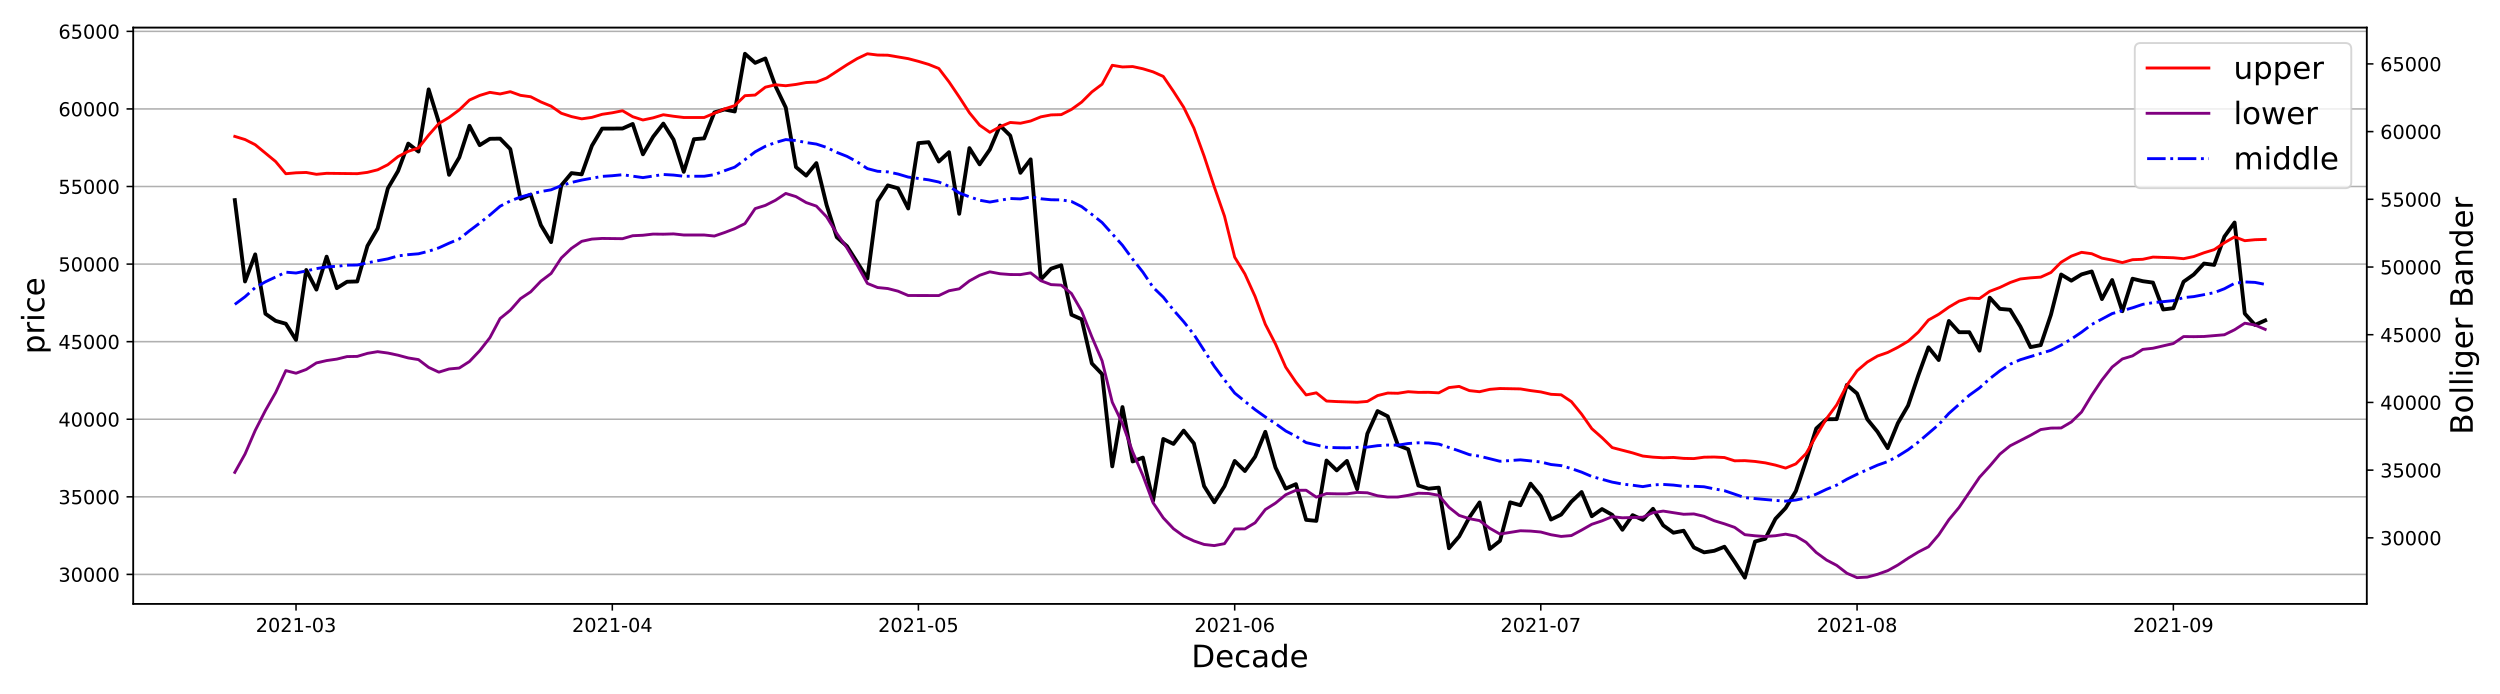 <?xml version="1.0" encoding="utf-8" standalone="no"?>
<!DOCTYPE svg PUBLIC "-//W3C//DTD SVG 1.1//EN"
  "http://www.w3.org/Graphics/SVG/1.1/DTD/svg11.dtd">
<!-- Created with matplotlib (http://matplotlib.org/) -->
<svg height="360pt" version="1.1" viewBox="0 0 1296 360" width="1296pt" xmlns="http://www.w3.org/2000/svg" xmlns:xlink="http://www.w3.org/1999/xlink">
 <defs>
  <style type="text/css">
*{stroke-linecap:butt;stroke-linejoin:round;}
  </style>
 </defs>
 <g id="figure_1">
  <g id="patch_1">
   <path d="M 0 360 
L 1296 360 
L 1296 0 
L 0 0 
z
" style="fill:#ffffff;"/>
  </g>
  <g id="axes_1">
   <g id="patch_2">
    <path d="M 69.097 313.037 
L 1226.902 313.037 
L 1226.902 14.3 
L 69.097 14.3 
z
" style="fill:#ffffff;"/>
   </g>
   <g id="matplotlib.axis_1">
    <g id="xtick_1">
     <g id="line2d_1">
      <defs>
       <path d="M 0 0 
L 0 3.5 
" id="m5db2bbdab3" style="stroke:#000000;stroke-width:0.8;"/>
      </defs>
      <g>
       <use style="stroke:#000000;stroke-width:0.8;" x="153.46" xlink:href="#m5db2bbdab3" y="313.037"/>
      </g>
     </g>
     <g id="text_1">
      <!-- 2021-03 -->
      <defs>
       <path d="M 19.188 8.297 
L 53.609 8.297 
L 53.609 0 
L 7.328 0 
L 7.328 8.297 
Q 12.938 14.109 22.625 23.891 
Q 32.328 33.688 34.812 36.531 
Q 39.547 41.844 41.422 45.531 
Q 43.312 49.219 43.312 52.781 
Q 43.312 58.594 39.234 62.25 
Q 35.156 65.922 28.609 65.922 
Q 23.969 65.922 18.812 64.312 
Q 13.672 62.703 7.812 59.422 
L 7.812 69.391 
Q 13.766 71.781 18.938 73 
Q 24.125 74.219 28.422 74.219 
Q 39.75 74.219 46.484 68.547 
Q 53.219 62.891 53.219 53.422 
Q 53.219 48.922 51.531 44.891 
Q 49.859 40.875 45.406 35.406 
Q 44.188 33.984 37.641 27.219 
Q 31.109 20.453 19.188 8.297 
z
" id="DejaVuSans-32"/>
       <path d="M 31.781 66.406 
Q 24.172 66.406 20.328 58.906 
Q 16.5 51.422 16.5 36.375 
Q 16.5 21.391 20.328 13.891 
Q 24.172 6.391 31.781 6.391 
Q 39.453 6.391 43.281 13.891 
Q 47.125 21.391 47.125 36.375 
Q 47.125 51.422 43.281 58.906 
Q 39.453 66.406 31.781 66.406 
z
M 31.781 74.219 
Q 44.047 74.219 50.516 64.516 
Q 56.984 54.828 56.984 36.375 
Q 56.984 17.969 50.516 8.266 
Q 44.047 -1.422 31.781 -1.422 
Q 19.531 -1.422 13.062 8.266 
Q 6.594 17.969 6.594 36.375 
Q 6.594 54.828 13.062 64.516 
Q 19.531 74.219 31.781 74.219 
z
" id="DejaVuSans-30"/>
       <path d="M 12.406 8.297 
L 28.516 8.297 
L 28.516 63.922 
L 10.984 60.406 
L 10.984 69.391 
L 28.422 72.906 
L 38.281 72.906 
L 38.281 8.297 
L 54.391 8.297 
L 54.391 0 
L 12.406 0 
z
" id="DejaVuSans-31"/>
       <path d="M 4.891 31.391 
L 31.203 31.391 
L 31.203 23.391 
L 4.891 23.391 
z
" id="DejaVuSans-2d"/>
       <path d="M 40.578 39.312 
Q 47.656 37.797 51.625 33 
Q 55.609 28.219 55.609 21.188 
Q 55.609 10.406 48.188 4.484 
Q 40.766 -1.422 27.094 -1.422 
Q 22.516 -1.422 17.656 -0.516 
Q 12.797 0.391 7.625 2.203 
L 7.625 11.719 
Q 11.719 9.328 16.594 8.109 
Q 21.484 6.891 26.812 6.891 
Q 36.078 6.891 40.938 10.547 
Q 45.797 14.203 45.797 21.188 
Q 45.797 27.641 41.281 31.266 
Q 36.766 34.906 28.719 34.906 
L 20.219 34.906 
L 20.219 43.016 
L 29.109 43.016 
Q 36.375 43.016 40.234 45.922 
Q 44.094 48.828 44.094 54.297 
Q 44.094 59.906 40.109 62.906 
Q 36.141 65.922 28.719 65.922 
Q 24.656 65.922 20.016 65.031 
Q 15.375 64.156 9.812 62.312 
L 9.812 71.094 
Q 15.438 72.656 20.344 73.438 
Q 25.25 74.219 29.594 74.219 
Q 40.828 74.219 47.359 69.109 
Q 53.906 64.016 53.906 55.328 
Q 53.906 49.266 50.438 45.094 
Q 46.969 40.922 40.578 39.312 
z
" id="DejaVuSans-33"/>
      </defs>
      <g transform="translate(132.569 327.635)scale(0.1 -0.1)">
       <use xlink:href="#DejaVuSans-32"/>
       <use x="63.623" xlink:href="#DejaVuSans-30"/>
       <use x="127.246" xlink:href="#DejaVuSans-32"/>
       <use x="190.869" xlink:href="#DejaVuSans-31"/>
       <use x="254.492" xlink:href="#DejaVuSans-2d"/>
       <use x="290.576" xlink:href="#DejaVuSans-30"/>
       <use x="354.199" xlink:href="#DejaVuSans-33"/>
      </g>
     </g>
    </g>
    <g id="xtick_2">
     <g id="line2d_2">
      <g>
       <use style="stroke:#000000;stroke-width:0.8;" x="317.425" xlink:href="#m5db2bbdab3" y="313.037"/>
      </g>
     </g>
     <g id="text_2">
      <!-- 2021-04 -->
      <defs>
       <path d="M 37.797 64.312 
L 12.891 25.391 
L 37.797 25.391 
z
M 35.203 72.906 
L 47.609 72.906 
L 47.609 25.391 
L 58.016 25.391 
L 58.016 17.188 
L 47.609 17.188 
L 47.609 0 
L 37.797 0 
L 37.797 17.188 
L 4.891 17.188 
L 4.891 26.703 
z
" id="DejaVuSans-34"/>
      </defs>
      <g transform="translate(296.534 327.635)scale(0.1 -0.1)">
       <use xlink:href="#DejaVuSans-32"/>
       <use x="63.623" xlink:href="#DejaVuSans-30"/>
       <use x="127.246" xlink:href="#DejaVuSans-32"/>
       <use x="190.869" xlink:href="#DejaVuSans-31"/>
       <use x="254.492" xlink:href="#DejaVuSans-2d"/>
       <use x="290.576" xlink:href="#DejaVuSans-30"/>
       <use x="354.199" xlink:href="#DejaVuSans-34"/>
      </g>
     </g>
    </g>
    <g id="xtick_3">
     <g id="line2d_3">
      <g>
       <use style="stroke:#000000;stroke-width:0.8;" x="476.101" xlink:href="#m5db2bbdab3" y="313.037"/>
      </g>
     </g>
     <g id="text_3">
      <!-- 2021-05 -->
      <defs>
       <path d="M 10.797 72.906 
L 49.516 72.906 
L 49.516 64.594 
L 19.828 64.594 
L 19.828 46.734 
Q 21.969 47.469 24.109 47.828 
Q 26.266 48.188 28.422 48.188 
Q 40.625 48.188 47.75 41.5 
Q 54.891 34.812 54.891 23.391 
Q 54.891 11.625 47.562 5.094 
Q 40.234 -1.422 26.906 -1.422 
Q 22.312 -1.422 17.547 -0.641 
Q 12.797 0.141 7.719 1.703 
L 7.719 11.625 
Q 12.109 9.234 16.797 8.062 
Q 21.484 6.891 26.703 6.891 
Q 35.156 6.891 40.078 11.328 
Q 45.016 15.766 45.016 23.391 
Q 45.016 31 40.078 35.438 
Q 35.156 39.891 26.703 39.891 
Q 22.75 39.891 18.812 39.016 
Q 14.891 38.141 10.797 36.281 
z
" id="DejaVuSans-35"/>
      </defs>
      <g transform="translate(455.21 327.635)scale(0.1 -0.1)">
       <use xlink:href="#DejaVuSans-32"/>
       <use x="63.623" xlink:href="#DejaVuSans-30"/>
       <use x="127.246" xlink:href="#DejaVuSans-32"/>
       <use x="190.869" xlink:href="#DejaVuSans-31"/>
       <use x="254.492" xlink:href="#DejaVuSans-2d"/>
       <use x="290.576" xlink:href="#DejaVuSans-30"/>
       <use x="354.199" xlink:href="#DejaVuSans-35"/>
      </g>
     </g>
    </g>
    <g id="xtick_4">
     <g id="line2d_4">
      <g>
       <use style="stroke:#000000;stroke-width:0.8;" x="640.066" xlink:href="#m5db2bbdab3" y="313.037"/>
      </g>
     </g>
     <g id="text_4">
      <!-- 2021-06 -->
      <defs>
       <path d="M 33.016 40.375 
Q 26.375 40.375 22.484 35.828 
Q 18.609 31.297 18.609 23.391 
Q 18.609 15.531 22.484 10.953 
Q 26.375 6.391 33.016 6.391 
Q 39.656 6.391 43.531 10.953 
Q 47.406 15.531 47.406 23.391 
Q 47.406 31.297 43.531 35.828 
Q 39.656 40.375 33.016 40.375 
z
M 52.594 71.297 
L 52.594 62.312 
Q 48.875 64.062 45.094 64.984 
Q 41.312 65.922 37.594 65.922 
Q 27.828 65.922 22.672 59.328 
Q 17.531 52.734 16.797 39.406 
Q 19.672 43.656 24.016 45.922 
Q 28.375 48.188 33.594 48.188 
Q 44.578 48.188 50.953 41.516 
Q 57.328 34.859 57.328 23.391 
Q 57.328 12.156 50.688 5.359 
Q 44.047 -1.422 33.016 -1.422 
Q 20.359 -1.422 13.672 8.266 
Q 6.984 17.969 6.984 36.375 
Q 6.984 53.656 15.188 63.938 
Q 23.391 74.219 37.203 74.219 
Q 40.922 74.219 44.703 73.484 
Q 48.484 72.75 52.594 71.297 
z
" id="DejaVuSans-36"/>
      </defs>
      <g transform="translate(619.175 327.635)scale(0.1 -0.1)">
       <use xlink:href="#DejaVuSans-32"/>
       <use x="63.623" xlink:href="#DejaVuSans-30"/>
       <use x="127.246" xlink:href="#DejaVuSans-32"/>
       <use x="190.869" xlink:href="#DejaVuSans-31"/>
       <use x="254.492" xlink:href="#DejaVuSans-2d"/>
       <use x="290.576" xlink:href="#DejaVuSans-30"/>
       <use x="354.199" xlink:href="#DejaVuSans-36"/>
      </g>
     </g>
    </g>
    <g id="xtick_5">
     <g id="line2d_5">
      <g>
       <use style="stroke:#000000;stroke-width:0.8;" x="798.742" xlink:href="#m5db2bbdab3" y="313.037"/>
      </g>
     </g>
     <g id="text_5">
      <!-- 2021-07 -->
      <defs>
       <path d="M 8.203 72.906 
L 55.078 72.906 
L 55.078 68.703 
L 28.609 0 
L 18.312 0 
L 43.219 64.594 
L 8.203 64.594 
z
" id="DejaVuSans-37"/>
      </defs>
      <g transform="translate(777.851 327.635)scale(0.1 -0.1)">
       <use xlink:href="#DejaVuSans-32"/>
       <use x="63.623" xlink:href="#DejaVuSans-30"/>
       <use x="127.246" xlink:href="#DejaVuSans-32"/>
       <use x="190.869" xlink:href="#DejaVuSans-31"/>
       <use x="254.492" xlink:href="#DejaVuSans-2d"/>
       <use x="290.576" xlink:href="#DejaVuSans-30"/>
       <use x="354.199" xlink:href="#DejaVuSans-37"/>
      </g>
     </g>
    </g>
    <g id="xtick_6">
     <g id="line2d_6">
      <g>
       <use style="stroke:#000000;stroke-width:0.8;" x="962.707" xlink:href="#m5db2bbdab3" y="313.037"/>
      </g>
     </g>
     <g id="text_6">
      <!-- 2021-08 -->
      <defs>
       <path d="M 31.781 34.625 
Q 24.75 34.625 20.719 30.859 
Q 16.703 27.094 16.703 20.516 
Q 16.703 13.922 20.719 10.156 
Q 24.75 6.391 31.781 6.391 
Q 38.812 6.391 42.859 10.172 
Q 46.922 13.969 46.922 20.516 
Q 46.922 27.094 42.891 30.859 
Q 38.875 34.625 31.781 34.625 
z
M 21.922 38.812 
Q 15.578 40.375 12.031 44.719 
Q 8.5 49.078 8.5 55.328 
Q 8.5 64.062 14.719 69.141 
Q 20.953 74.219 31.781 74.219 
Q 42.672 74.219 48.875 69.141 
Q 55.078 64.062 55.078 55.328 
Q 55.078 49.078 51.531 44.719 
Q 48 40.375 41.703 38.812 
Q 48.828 37.156 52.797 32.312 
Q 56.781 27.484 56.781 20.516 
Q 56.781 9.906 50.312 4.234 
Q 43.844 -1.422 31.781 -1.422 
Q 19.734 -1.422 13.25 4.234 
Q 6.781 9.906 6.781 20.516 
Q 6.781 27.484 10.781 32.312 
Q 14.797 37.156 21.922 38.812 
z
M 18.312 54.391 
Q 18.312 48.734 21.844 45.562 
Q 25.391 42.391 31.781 42.391 
Q 38.141 42.391 41.719 45.562 
Q 45.312 48.734 45.312 54.391 
Q 45.312 60.062 41.719 63.234 
Q 38.141 66.406 31.781 66.406 
Q 25.391 66.406 21.844 63.234 
Q 18.312 60.062 18.312 54.391 
z
" id="DejaVuSans-38"/>
      </defs>
      <g transform="translate(941.816 327.635)scale(0.1 -0.1)">
       <use xlink:href="#DejaVuSans-32"/>
       <use x="63.623" xlink:href="#DejaVuSans-30"/>
       <use x="127.246" xlink:href="#DejaVuSans-32"/>
       <use x="190.869" xlink:href="#DejaVuSans-31"/>
       <use x="254.492" xlink:href="#DejaVuSans-2d"/>
       <use x="290.576" xlink:href="#DejaVuSans-30"/>
       <use x="354.199" xlink:href="#DejaVuSans-38"/>
      </g>
     </g>
    </g>
    <g id="xtick_7">
     <g id="line2d_7">
      <g>
       <use style="stroke:#000000;stroke-width:0.8;" x="1126.672" xlink:href="#m5db2bbdab3" y="313.037"/>
      </g>
     </g>
     <g id="text_7">
      <!-- 2021-09 -->
      <defs>
       <path d="M 10.984 1.516 
L 10.984 10.5 
Q 14.703 8.734 18.5 7.812 
Q 22.312 6.891 25.984 6.891 
Q 35.75 6.891 40.891 13.453 
Q 46.047 20.016 46.781 33.406 
Q 43.953 29.203 39.594 26.953 
Q 35.25 24.703 29.984 24.703 
Q 19.047 24.703 12.672 31.312 
Q 6.297 37.938 6.297 49.422 
Q 6.297 60.641 12.938 67.422 
Q 19.578 74.219 30.609 74.219 
Q 43.266 74.219 49.922 64.516 
Q 56.594 54.828 56.594 36.375 
Q 56.594 19.141 48.406 8.859 
Q 40.234 -1.422 26.422 -1.422 
Q 22.703 -1.422 18.891 -0.688 
Q 15.094 0.047 10.984 1.516 
z
M 30.609 32.422 
Q 37.25 32.422 41.125 36.953 
Q 45.016 41.5 45.016 49.422 
Q 45.016 57.281 41.125 61.844 
Q 37.25 66.406 30.609 66.406 
Q 23.969 66.406 20.094 61.844 
Q 16.219 57.281 16.219 49.422 
Q 16.219 41.5 20.094 36.953 
Q 23.969 32.422 30.609 32.422 
z
" id="DejaVuSans-39"/>
      </defs>
      <g transform="translate(1105.781 327.635)scale(0.1 -0.1)">
       <use xlink:href="#DejaVuSans-32"/>
       <use x="63.623" xlink:href="#DejaVuSans-30"/>
       <use x="127.246" xlink:href="#DejaVuSans-32"/>
       <use x="190.869" xlink:href="#DejaVuSans-31"/>
       <use x="254.492" xlink:href="#DejaVuSans-2d"/>
       <use x="290.576" xlink:href="#DejaVuSans-30"/>
       <use x="354.199" xlink:href="#DejaVuSans-39"/>
      </g>
     </g>
    </g>
    <g id="text_8">
     <!-- Decade -->
     <defs>
      <path d="M 19.672 64.797 
L 19.672 8.109 
L 31.594 8.109 
Q 46.688 8.109 53.688 14.938 
Q 60.688 21.781 60.688 36.531 
Q 60.688 51.172 53.688 57.984 
Q 46.688 64.797 31.594 64.797 
z
M 9.812 72.906 
L 30.078 72.906 
Q 51.266 72.906 61.172 64.094 
Q 71.094 55.281 71.094 36.531 
Q 71.094 17.672 61.125 8.828 
Q 51.172 0 30.078 0 
L 9.812 0 
z
" id="DejaVuSans-44"/>
      <path d="M 56.203 29.594 
L 56.203 25.203 
L 14.891 25.203 
Q 15.484 15.922 20.484 11.062 
Q 25.484 6.203 34.422 6.203 
Q 39.594 6.203 44.453 7.469 
Q 49.312 8.734 54.109 11.281 
L 54.109 2.781 
Q 49.266 0.734 44.188 -0.344 
Q 39.109 -1.422 33.891 -1.422 
Q 20.797 -1.422 13.156 6.188 
Q 5.516 13.812 5.516 26.812 
Q 5.516 40.234 12.766 48.109 
Q 20.016 56 32.328 56 
Q 43.359 56 49.781 48.891 
Q 56.203 41.797 56.203 29.594 
z
M 47.219 32.234 
Q 47.125 39.594 43.094 43.984 
Q 39.062 48.391 32.422 48.391 
Q 24.906 48.391 20.391 44.141 
Q 15.875 39.891 15.188 32.172 
z
" id="DejaVuSans-65"/>
      <path d="M 48.781 52.594 
L 48.781 44.188 
Q 44.969 46.297 41.141 47.344 
Q 37.312 48.391 33.406 48.391 
Q 24.656 48.391 19.812 42.844 
Q 14.984 37.312 14.984 27.297 
Q 14.984 17.281 19.812 11.734 
Q 24.656 6.203 33.406 6.203 
Q 37.312 6.203 41.141 7.25 
Q 44.969 8.297 48.781 10.406 
L 48.781 2.094 
Q 45.016 0.344 40.984 -0.531 
Q 36.969 -1.422 32.422 -1.422 
Q 20.062 -1.422 12.781 6.344 
Q 5.516 14.109 5.516 27.297 
Q 5.516 40.672 12.859 48.328 
Q 20.219 56 33.016 56 
Q 37.156 56 41.109 55.141 
Q 45.062 54.297 48.781 52.594 
z
" id="DejaVuSans-63"/>
      <path d="M 34.281 27.484 
Q 23.391 27.484 19.188 25 
Q 14.984 22.516 14.984 16.5 
Q 14.984 11.719 18.141 8.906 
Q 21.297 6.109 26.703 6.109 
Q 34.188 6.109 38.703 11.406 
Q 43.219 16.703 43.219 25.484 
L 43.219 27.484 
z
M 52.203 31.203 
L 52.203 0 
L 43.219 0 
L 43.219 8.297 
Q 40.141 3.328 35.547 0.953 
Q 30.953 -1.422 24.312 -1.422 
Q 15.922 -1.422 10.953 3.297 
Q 6 8.016 6 15.922 
Q 6 25.141 12.172 29.828 
Q 18.359 34.516 30.609 34.516 
L 43.219 34.516 
L 43.219 35.406 
Q 43.219 41.609 39.141 45 
Q 35.062 48.391 27.688 48.391 
Q 23 48.391 18.547 47.266 
Q 14.109 46.141 10.016 43.891 
L 10.016 52.203 
Q 14.938 54.109 19.578 55.047 
Q 24.219 56 28.609 56 
Q 40.484 56 46.344 49.844 
Q 52.203 43.703 52.203 31.203 
z
" id="DejaVuSans-61"/>
      <path d="M 45.406 46.391 
L 45.406 75.984 
L 54.391 75.984 
L 54.391 0 
L 45.406 0 
L 45.406 8.203 
Q 42.578 3.328 38.25 0.953 
Q 33.938 -1.422 27.875 -1.422 
Q 17.969 -1.422 11.734 6.484 
Q 5.516 14.406 5.516 27.297 
Q 5.516 40.188 11.734 48.094 
Q 17.969 56 27.875 56 
Q 33.938 56 38.25 53.625 
Q 42.578 51.266 45.406 46.391 
z
M 14.797 27.297 
Q 14.797 17.391 18.875 11.75 
Q 22.953 6.109 30.078 6.109 
Q 37.203 6.109 41.297 11.75 
Q 45.406 17.391 45.406 27.297 
Q 45.406 37.203 41.297 42.844 
Q 37.203 48.484 30.078 48.484 
Q 22.953 48.484 18.875 42.844 
Q 14.797 37.203 14.797 27.297 
z
" id="DejaVuSans-64"/>
     </defs>
     <g transform="translate(617.615 345.873)scale(0.16 -0.16)">
      <use xlink:href="#DejaVuSans-44"/>
      <use x="77.002" xlink:href="#DejaVuSans-65"/>
      <use x="138.525" xlink:href="#DejaVuSans-63"/>
      <use x="193.506" xlink:href="#DejaVuSans-61"/>
      <use x="254.785" xlink:href="#DejaVuSans-64"/>
      <use x="318.262" xlink:href="#DejaVuSans-65"/>
     </g>
    </g>
   </g>
   <g id="matplotlib.axis_2">
    <g id="ytick_1">
     <g id="line2d_8">
      <path clip-path="url(#pc997dc4f30)" d="M 69.097 297.771 
L 1226.902 297.771 
" style="fill:none;stroke:#b0b0b0;stroke-linecap:square;stroke-width:0.8;"/>
     </g>
     <g id="line2d_9">
      <defs>
       <path d="M 0 0 
L -3.5 0 
" id="m833763d777" style="stroke:#000000;stroke-width:0.8;"/>
      </defs>
      <g>
       <use style="stroke:#000000;stroke-width:0.8;" x="69.097" xlink:href="#m833763d777" y="297.771"/>
      </g>
     </g>
     <g id="text_9">
      <!-- 30000 -->
      <g transform="translate(30.285 301.57)scale(0.1 -0.1)">
       <use xlink:href="#DejaVuSans-33"/>
       <use x="63.623" xlink:href="#DejaVuSans-30"/>
       <use x="127.246" xlink:href="#DejaVuSans-30"/>
       <use x="190.869" xlink:href="#DejaVuSans-30"/>
       <use x="254.492" xlink:href="#DejaVuSans-30"/>
      </g>
     </g>
    </g>
    <g id="ytick_2">
     <g id="line2d_10">
      <path clip-path="url(#pc997dc4f30)" d="M 69.097 257.554 
L 1226.902 257.554 
" style="fill:none;stroke:#b0b0b0;stroke-linecap:square;stroke-width:0.8;"/>
     </g>
     <g id="line2d_11">
      <g>
       <use style="stroke:#000000;stroke-width:0.8;" x="69.097" xlink:href="#m833763d777" y="257.554"/>
      </g>
     </g>
     <g id="text_10">
      <!-- 35000 -->
      <g transform="translate(30.285 261.353)scale(0.1 -0.1)">
       <use xlink:href="#DejaVuSans-33"/>
       <use x="63.623" xlink:href="#DejaVuSans-35"/>
       <use x="127.246" xlink:href="#DejaVuSans-30"/>
       <use x="190.869" xlink:href="#DejaVuSans-30"/>
       <use x="254.492" xlink:href="#DejaVuSans-30"/>
      </g>
     </g>
    </g>
    <g id="ytick_3">
     <g id="line2d_12">
      <path clip-path="url(#pc997dc4f30)" d="M 69.097 217.337 
L 1226.902 217.337 
" style="fill:none;stroke:#b0b0b0;stroke-linecap:square;stroke-width:0.8;"/>
     </g>
     <g id="line2d_13">
      <g>
       <use style="stroke:#000000;stroke-width:0.8;" x="69.097" xlink:href="#m833763d777" y="217.337"/>
      </g>
     </g>
     <g id="text_11">
      <!-- 40000 -->
      <g transform="translate(30.285 221.136)scale(0.1 -0.1)">
       <use xlink:href="#DejaVuSans-34"/>
       <use x="63.623" xlink:href="#DejaVuSans-30"/>
       <use x="127.246" xlink:href="#DejaVuSans-30"/>
       <use x="190.869" xlink:href="#DejaVuSans-30"/>
       <use x="254.492" xlink:href="#DejaVuSans-30"/>
      </g>
     </g>
    </g>
    <g id="ytick_4">
     <g id="line2d_14">
      <path clip-path="url(#pc997dc4f30)" d="M 69.097 177.12 
L 1226.902 177.12 
" style="fill:none;stroke:#b0b0b0;stroke-linecap:square;stroke-width:0.8;"/>
     </g>
     <g id="line2d_15">
      <g>
       <use style="stroke:#000000;stroke-width:0.8;" x="69.097" xlink:href="#m833763d777" y="177.12"/>
      </g>
     </g>
     <g id="text_12">
      <!-- 45000 -->
      <g transform="translate(30.285 180.919)scale(0.1 -0.1)">
       <use xlink:href="#DejaVuSans-34"/>
       <use x="63.623" xlink:href="#DejaVuSans-35"/>
       <use x="127.246" xlink:href="#DejaVuSans-30"/>
       <use x="190.869" xlink:href="#DejaVuSans-30"/>
       <use x="254.492" xlink:href="#DejaVuSans-30"/>
      </g>
     </g>
    </g>
    <g id="ytick_5">
     <g id="line2d_16">
      <path clip-path="url(#pc997dc4f30)" d="M 69.097 136.903 
L 1226.902 136.903 
" style="fill:none;stroke:#b0b0b0;stroke-linecap:square;stroke-width:0.8;"/>
     </g>
     <g id="line2d_17">
      <g>
       <use style="stroke:#000000;stroke-width:0.8;" x="69.097" xlink:href="#m833763d777" y="136.903"/>
      </g>
     </g>
     <g id="text_13">
      <!-- 50000 -->
      <g transform="translate(30.285 140.702)scale(0.1 -0.1)">
       <use xlink:href="#DejaVuSans-35"/>
       <use x="63.623" xlink:href="#DejaVuSans-30"/>
       <use x="127.246" xlink:href="#DejaVuSans-30"/>
       <use x="190.869" xlink:href="#DejaVuSans-30"/>
       <use x="254.492" xlink:href="#DejaVuSans-30"/>
      </g>
     </g>
    </g>
    <g id="ytick_6">
     <g id="line2d_18">
      <path clip-path="url(#pc997dc4f30)" d="M 69.097 96.686 
L 1226.902 96.686 
" style="fill:none;stroke:#b0b0b0;stroke-linecap:square;stroke-width:0.8;"/>
     </g>
     <g id="line2d_19">
      <g>
       <use style="stroke:#000000;stroke-width:0.8;" x="69.097" xlink:href="#m833763d777" y="96.686"/>
      </g>
     </g>
     <g id="text_14">
      <!-- 55000 -->
      <g transform="translate(30.285 100.485)scale(0.1 -0.1)">
       <use xlink:href="#DejaVuSans-35"/>
       <use x="63.623" xlink:href="#DejaVuSans-35"/>
       <use x="127.246" xlink:href="#DejaVuSans-30"/>
       <use x="190.869" xlink:href="#DejaVuSans-30"/>
       <use x="254.492" xlink:href="#DejaVuSans-30"/>
      </g>
     </g>
    </g>
    <g id="ytick_7">
     <g id="line2d_20">
      <path clip-path="url(#pc997dc4f30)" d="M 69.097 56.469 
L 1226.902 56.469 
" style="fill:none;stroke:#b0b0b0;stroke-linecap:square;stroke-width:0.8;"/>
     </g>
     <g id="line2d_21">
      <g>
       <use style="stroke:#000000;stroke-width:0.8;" x="69.097" xlink:href="#m833763d777" y="56.469"/>
      </g>
     </g>
     <g id="text_15">
      <!-- 60000 -->
      <g transform="translate(30.285 60.268)scale(0.1 -0.1)">
       <use xlink:href="#DejaVuSans-36"/>
       <use x="63.623" xlink:href="#DejaVuSans-30"/>
       <use x="127.246" xlink:href="#DejaVuSans-30"/>
       <use x="190.869" xlink:href="#DejaVuSans-30"/>
       <use x="254.492" xlink:href="#DejaVuSans-30"/>
      </g>
     </g>
    </g>
    <g id="ytick_8">
     <g id="line2d_22">
      <path clip-path="url(#pc997dc4f30)" d="M 69.097 16.252 
L 1226.902 16.252 
" style="fill:none;stroke:#b0b0b0;stroke-linecap:square;stroke-width:0.8;"/>
     </g>
     <g id="line2d_23">
      <g>
       <use style="stroke:#000000;stroke-width:0.8;" x="69.097" xlink:href="#m833763d777" y="16.252"/>
      </g>
     </g>
     <g id="text_16">
      <!-- 65000 -->
      <g transform="translate(30.285 20.051)scale(0.1 -0.1)">
       <use xlink:href="#DejaVuSans-36"/>
       <use x="63.623" xlink:href="#DejaVuSans-35"/>
       <use x="127.246" xlink:href="#DejaVuSans-30"/>
       <use x="190.869" xlink:href="#DejaVuSans-30"/>
       <use x="254.492" xlink:href="#DejaVuSans-30"/>
      </g>
     </g>
    </g>
    <g id="text_17">
     <!-- price -->
     <defs>
      <path d="M 18.109 8.203 
L 18.109 -20.797 
L 9.078 -20.797 
L 9.078 54.688 
L 18.109 54.688 
L 18.109 46.391 
Q 20.953 51.266 25.266 53.625 
Q 29.594 56 35.594 56 
Q 45.562 56 51.781 48.094 
Q 58.016 40.188 58.016 27.297 
Q 58.016 14.406 51.781 6.484 
Q 45.562 -1.422 35.594 -1.422 
Q 29.594 -1.422 25.266 0.953 
Q 20.953 3.328 18.109 8.203 
z
M 48.688 27.297 
Q 48.688 37.203 44.609 42.844 
Q 40.531 48.484 33.406 48.484 
Q 26.266 48.484 22.188 42.844 
Q 18.109 37.203 18.109 27.297 
Q 18.109 17.391 22.188 11.75 
Q 26.266 6.109 33.406 6.109 
Q 40.531 6.109 44.609 11.75 
Q 48.688 17.391 48.688 27.297 
z
" id="DejaVuSans-70"/>
      <path d="M 41.109 46.297 
Q 39.594 47.172 37.812 47.578 
Q 36.031 48 33.891 48 
Q 26.266 48 22.188 43.047 
Q 18.109 38.094 18.109 28.812 
L 18.109 0 
L 9.078 0 
L 9.078 54.688 
L 18.109 54.688 
L 18.109 46.188 
Q 20.953 51.172 25.484 53.578 
Q 30.031 56 36.531 56 
Q 37.453 56 38.578 55.875 
Q 39.703 55.766 41.062 55.516 
z
" id="DejaVuSans-72"/>
      <path d="M 9.422 54.688 
L 18.406 54.688 
L 18.406 0 
L 9.422 0 
z
M 9.422 75.984 
L 18.406 75.984 
L 18.406 64.594 
L 9.422 64.594 
z
" id="DejaVuSans-69"/>
     </defs>
     <g transform="translate(22.957 183.58)rotate(-90)scale(0.16 -0.16)">
      <use xlink:href="#DejaVuSans-70"/>
      <use x="63.477" xlink:href="#DejaVuSans-72"/>
      <use x="104.59" xlink:href="#DejaVuSans-69"/>
      <use x="132.373" xlink:href="#DejaVuSans-63"/>
      <use x="187.354" xlink:href="#DejaVuSans-65"/>
     </g>
    </g>
   </g>
   <g id="line2d_24">
    <path clip-path="url(#pc997dc4f30)" d="M 121.725 103.737 
L 127.014 145.908 
L 132.303 131.877 
L 137.593 162.638 
L 142.882 166.339 
L 148.171 167.823 
L 153.46 176.203 
L 158.749 139.972 
L 164.039 150.126 
L 169.328 133.06 
L 174.617 149.379 
L 179.906 146.061 
L 185.195 145.899 
L 190.485 127.494 
L 195.774 118.408 
L 201.063 97.639 
L 206.352 88.665 
L 211.641 74.454 
L 216.931 78.562 
L 222.22 46.344 
L 227.509 63.439 
L 232.798 90.615 
L 238.087 81.625 
L 243.377 65.212 
L 248.666 75.243 
L 253.955 71.951 
L 259.244 71.865 
L 264.533 77.292 
L 269.822 103.081 
L 275.112 100.889 
L 280.401 116.728 
L 285.69 125.514 
L 290.979 96.087 
L 296.268 89.737 
L 301.558 90.382 
L 306.847 75.55 
L 312.136 66.683 
L 322.714 66.628 
L 328.004 64.26 
L 333.293 79.984 
L 338.582 70.894 
L 343.871 64.077 
L 349.16 72.391 
L 354.45 89.066 
L 359.739 72.165 
L 365.028 71.73 
L 370.317 58.287 
L 375.606 56.751 
L 380.896 57.798 
L 386.185 27.879 
L 391.474 32.587 
L 396.763 30.307 
L 402.052 44.758 
L 407.342 55.768 
L 412.631 86.62 
L 417.92 91.03 
L 423.209 84.557 
L 428.498 106.267 
L 433.788 122.974 
L 439.077 127.628 
L 449.655 144.338 
L 454.944 104.274 
L 460.234 96.111 
L 465.523 97.618 
L 470.812 108.074 
L 476.101 74.191 
L 481.39 73.702 
L 486.68 83.732 
L 491.969 78.883 
L 497.258 110.828 
L 502.547 76.793 
L 507.836 85.198 
L 513.126 77.54 
L 518.415 65.085 
L 523.704 70.298 
L 528.993 89.579 
L 534.282 82.61 
L 539.571 144.889 
L 544.861 139.297 
L 550.15 137.526 
L 555.439 163.152 
L 560.728 165.524 
L 566.017 188.411 
L 571.307 193.913 
L 576.596 241.754 
L 581.885 211.028 
L 587.174 239.212 
L 592.463 237.218 
L 597.753 259.528 
L 603.042 227.563 
L 608.331 230.122 
L 613.62 223.24 
L 618.909 229.842 
L 624.199 252.007 
L 629.488 260.388 
L 634.777 252.047 
L 640.066 238.969 
L 645.355 244.18 
L 650.645 236.76 
L 655.934 223.863 
L 661.223 242.388 
L 666.512 253.288 
L 671.801 250.989 
L 677.091 269.499 
L 682.38 270.019 
L 687.669 238.745 
L 692.958 243.843 
L 698.247 238.948 
L 703.537 253.573 
L 708.826 224.843 
L 714.115 213.108 
L 719.404 215.82 
L 724.693 230.81 
L 729.983 232.876 
L 735.272 251.684 
L 740.561 253.338 
L 745.85 252.789 
L 751.139 284.205 
L 756.429 278.084 
L 761.718 268.214 
L 767.007 260.454 
L 772.296 284.575 
L 777.585 280.39 
L 782.874 260.414 
L 788.164 261.924 
L 793.453 250.735 
L 798.742 257.173 
L 804.031 269.322 
L 809.32 266.748 
L 814.61 260.055 
L 819.899 255.066 
L 825.188 267.624 
L 830.477 263.9 
L 835.766 266.892 
L 841.056 274.627 
L 846.345 267.057 
L 851.634 269.494 
L 856.923 263.766 
L 862.212 272.368 
L 867.502 276.162 
L 872.791 275.132 
L 878.08 283.787 
L 883.369 286.339 
L 888.658 285.539 
L 893.948 283.425 
L 899.237 291.208 
L 904.526 299.458 
L 909.815 280.734 
L 915.104 279.288 
L 920.394 268.962 
L 925.683 263.35 
L 930.972 254.616 
L 936.261 238.908 
L 941.55 222.115 
L 946.84 217.316 
L 952.129 217.289 
L 957.418 199.527 
L 962.707 203.992 
L 967.996 217.333 
L 973.286 223.82 
L 978.575 232.314 
L 983.864 219.346 
L 989.153 210.242 
L 994.442 194.606 
L 999.732 180.063 
L 1005.021 186.642 
L 1010.31 166.394 
L 1015.599 172.226 
L 1020.888 172.202 
L 1026.178 181.803 
L 1031.467 154.325 
L 1036.756 160.131 
L 1042.045 160.579 
L 1047.334 169.217 
L 1052.623 179.946 
L 1057.913 178.906 
L 1063.202 163.167 
L 1068.491 142.31 
L 1073.78 145.493 
L 1079.069 142.246 
L 1084.359 140.735 
L 1089.648 155.044 
L 1094.937 145.171 
L 1100.226 161.332 
L 1105.515 144.489 
L 1110.805 145.769 
L 1116.094 146.5 
L 1121.383 160.432 
L 1126.672 159.779 
L 1131.961 146.05 
L 1137.251 142.3 
L 1142.54 136.619 
L 1147.829 137.326 
L 1153.118 122.673 
L 1158.407 115.367 
L 1163.697 162.568 
L 1168.986 168.446 
L 1174.275 166.111 
L 1174.275 166.111 
" style="fill:none;stroke:#000000;stroke-linecap:square;stroke-width:2;"/>
   </g>
   <g id="patch_3">
    <path d="M 69.097 313.037 
L 69.097 14.3 
" style="fill:none;stroke:#000000;stroke-linecap:square;stroke-linejoin:miter;stroke-width:0.8;"/>
   </g>
   <g id="patch_4">
    <path d="M 1226.902 313.037 
L 1226.902 14.3 
" style="fill:none;stroke:#000000;stroke-linecap:square;stroke-linejoin:miter;stroke-width:0.8;"/>
   </g>
   <g id="patch_5">
    <path d="M 69.097 313.037 
L 1226.902 313.037 
" style="fill:none;stroke:#000000;stroke-linecap:square;stroke-linejoin:miter;stroke-width:0.8;"/>
   </g>
   <g id="patch_6">
    <path d="M 69.097 14.3 
L 1226.902 14.3 
" style="fill:none;stroke:#000000;stroke-linecap:square;stroke-linejoin:miter;stroke-width:0.8;"/>
   </g>
  </g>
  <g id="axes_2">
   <g id="matplotlib.axis_3">
    <g id="ytick_9">
     <g id="line2d_25">
      <defs>
       <path d="M 0 0 
L 3.5 0 
" id="m9537487c81" style="stroke:#000000;stroke-width:0.8;"/>
      </defs>
      <g>
       <use style="stroke:#000000;stroke-width:0.8;" x="1226.902" xlink:href="#m9537487c81" y="278.818"/>
      </g>
     </g>
     <g id="text_18">
      <!-- 30000 -->
      <g transform="translate(1233.902 282.617)scale(0.1 -0.1)">
       <use xlink:href="#DejaVuSans-33"/>
       <use x="63.623" xlink:href="#DejaVuSans-30"/>
       <use x="127.246" xlink:href="#DejaVuSans-30"/>
       <use x="190.869" xlink:href="#DejaVuSans-30"/>
       <use x="254.492" xlink:href="#DejaVuSans-30"/>
      </g>
     </g>
    </g>
    <g id="ytick_10">
     <g id="line2d_26">
      <g>
       <use style="stroke:#000000;stroke-width:0.8;" x="1226.902" xlink:href="#m9537487c81" y="243.719"/>
      </g>
     </g>
     <g id="text_19">
      <!-- 35000 -->
      <g transform="translate(1233.902 247.518)scale(0.1 -0.1)">
       <use xlink:href="#DejaVuSans-33"/>
       <use x="63.623" xlink:href="#DejaVuSans-35"/>
       <use x="127.246" xlink:href="#DejaVuSans-30"/>
       <use x="190.869" xlink:href="#DejaVuSans-30"/>
       <use x="254.492" xlink:href="#DejaVuSans-30"/>
      </g>
     </g>
    </g>
    <g id="ytick_11">
     <g id="line2d_27">
      <g>
       <use style="stroke:#000000;stroke-width:0.8;" x="1226.902" xlink:href="#m9537487c81" y="208.619"/>
      </g>
     </g>
     <g id="text_20">
      <!-- 40000 -->
      <g transform="translate(1233.902 212.419)scale(0.1 -0.1)">
       <use xlink:href="#DejaVuSans-34"/>
       <use x="63.623" xlink:href="#DejaVuSans-30"/>
       <use x="127.246" xlink:href="#DejaVuSans-30"/>
       <use x="190.869" xlink:href="#DejaVuSans-30"/>
       <use x="254.492" xlink:href="#DejaVuSans-30"/>
      </g>
     </g>
    </g>
    <g id="ytick_12">
     <g id="line2d_28">
      <g>
       <use style="stroke:#000000;stroke-width:0.8;" x="1226.902" xlink:href="#m9537487c81" y="173.52"/>
      </g>
     </g>
     <g id="text_21">
      <!-- 45000 -->
      <g transform="translate(1233.902 177.319)scale(0.1 -0.1)">
       <use xlink:href="#DejaVuSans-34"/>
       <use x="63.623" xlink:href="#DejaVuSans-35"/>
       <use x="127.246" xlink:href="#DejaVuSans-30"/>
       <use x="190.869" xlink:href="#DejaVuSans-30"/>
       <use x="254.492" xlink:href="#DejaVuSans-30"/>
      </g>
     </g>
    </g>
    <g id="ytick_13">
     <g id="line2d_29">
      <g>
       <use style="stroke:#000000;stroke-width:0.8;" x="1226.902" xlink:href="#m9537487c81" y="138.421"/>
      </g>
     </g>
     <g id="text_22">
      <!-- 50000 -->
      <g transform="translate(1233.902 142.22)scale(0.1 -0.1)">
       <use xlink:href="#DejaVuSans-35"/>
       <use x="63.623" xlink:href="#DejaVuSans-30"/>
       <use x="127.246" xlink:href="#DejaVuSans-30"/>
       <use x="190.869" xlink:href="#DejaVuSans-30"/>
       <use x="254.492" xlink:href="#DejaVuSans-30"/>
      </g>
     </g>
    </g>
    <g id="ytick_14">
     <g id="line2d_30">
      <g>
       <use style="stroke:#000000;stroke-width:0.8;" x="1226.902" xlink:href="#m9537487c81" y="103.322"/>
      </g>
     </g>
     <g id="text_23">
      <!-- 55000 -->
      <g transform="translate(1233.902 107.121)scale(0.1 -0.1)">
       <use xlink:href="#DejaVuSans-35"/>
       <use x="63.623" xlink:href="#DejaVuSans-35"/>
       <use x="127.246" xlink:href="#DejaVuSans-30"/>
       <use x="190.869" xlink:href="#DejaVuSans-30"/>
       <use x="254.492" xlink:href="#DejaVuSans-30"/>
      </g>
     </g>
    </g>
    <g id="ytick_15">
     <g id="line2d_31">
      <g>
       <use style="stroke:#000000;stroke-width:0.8;" x="1226.902" xlink:href="#m9537487c81" y="68.222"/>
      </g>
     </g>
     <g id="text_24">
      <!-- 60000 -->
      <g transform="translate(1233.902 72.021)scale(0.1 -0.1)">
       <use xlink:href="#DejaVuSans-36"/>
       <use x="63.623" xlink:href="#DejaVuSans-30"/>
       <use x="127.246" xlink:href="#DejaVuSans-30"/>
       <use x="190.869" xlink:href="#DejaVuSans-30"/>
       <use x="254.492" xlink:href="#DejaVuSans-30"/>
      </g>
     </g>
    </g>
    <g id="ytick_16">
     <g id="line2d_32">
      <g>
       <use style="stroke:#000000;stroke-width:0.8;" x="1226.902" xlink:href="#m9537487c81" y="33.123"/>
      </g>
     </g>
     <g id="text_25">
      <!-- 65000 -->
      <g transform="translate(1233.902 36.922)scale(0.1 -0.1)">
       <use xlink:href="#DejaVuSans-36"/>
       <use x="63.623" xlink:href="#DejaVuSans-35"/>
       <use x="127.246" xlink:href="#DejaVuSans-30"/>
       <use x="190.869" xlink:href="#DejaVuSans-30"/>
       <use x="254.492" xlink:href="#DejaVuSans-30"/>
      </g>
     </g>
    </g>
    <g id="text_26">
     <!-- Bolliger Bander -->
     <defs>
      <path d="M 19.672 34.812 
L 19.672 8.109 
L 35.5 8.109 
Q 43.453 8.109 47.281 11.406 
Q 51.125 14.703 51.125 21.484 
Q 51.125 28.328 47.281 31.562 
Q 43.453 34.812 35.5 34.812 
z
M 19.672 64.797 
L 19.672 42.828 
L 34.281 42.828 
Q 41.5 42.828 45.031 45.531 
Q 48.578 48.25 48.578 53.812 
Q 48.578 59.328 45.031 62.062 
Q 41.5 64.797 34.281 64.797 
z
M 9.812 72.906 
L 35.016 72.906 
Q 46.297 72.906 52.391 68.219 
Q 58.5 63.531 58.5 54.891 
Q 58.5 48.188 55.375 44.234 
Q 52.25 40.281 46.188 39.312 
Q 53.469 37.75 57.5 32.781 
Q 61.531 27.828 61.531 20.406 
Q 61.531 10.641 54.891 5.312 
Q 48.25 0 35.984 0 
L 9.812 0 
z
" id="DejaVuSans-42"/>
      <path d="M 30.609 48.391 
Q 23.391 48.391 19.188 42.75 
Q 14.984 37.109 14.984 27.297 
Q 14.984 17.484 19.156 11.844 
Q 23.344 6.203 30.609 6.203 
Q 37.797 6.203 41.984 11.859 
Q 46.188 17.531 46.188 27.297 
Q 46.188 37.016 41.984 42.703 
Q 37.797 48.391 30.609 48.391 
z
M 30.609 56 
Q 42.328 56 49.016 48.375 
Q 55.719 40.766 55.719 27.297 
Q 55.719 13.875 49.016 6.219 
Q 42.328 -1.422 30.609 -1.422 
Q 18.844 -1.422 12.172 6.219 
Q 5.516 13.875 5.516 27.297 
Q 5.516 40.766 12.172 48.375 
Q 18.844 56 30.609 56 
z
" id="DejaVuSans-6f"/>
      <path d="M 9.422 75.984 
L 18.406 75.984 
L 18.406 0 
L 9.422 0 
z
" id="DejaVuSans-6c"/>
      <path d="M 45.406 27.984 
Q 45.406 37.75 41.375 43.109 
Q 37.359 48.484 30.078 48.484 
Q 22.859 48.484 18.828 43.109 
Q 14.797 37.75 14.797 27.984 
Q 14.797 18.266 18.828 12.891 
Q 22.859 7.516 30.078 7.516 
Q 37.359 7.516 41.375 12.891 
Q 45.406 18.266 45.406 27.984 
z
M 54.391 6.781 
Q 54.391 -7.172 48.188 -13.984 
Q 42 -20.797 29.203 -20.797 
Q 24.469 -20.797 20.266 -20.094 
Q 16.062 -19.391 12.109 -17.922 
L 12.109 -9.188 
Q 16.062 -11.328 19.922 -12.344 
Q 23.781 -13.375 27.781 -13.375 
Q 36.625 -13.375 41.016 -8.766 
Q 45.406 -4.156 45.406 5.172 
L 45.406 9.625 
Q 42.625 4.781 38.281 2.391 
Q 33.938 0 27.875 0 
Q 17.828 0 11.672 7.656 
Q 5.516 15.328 5.516 27.984 
Q 5.516 40.672 11.672 48.328 
Q 17.828 56 27.875 56 
Q 33.938 56 38.281 53.609 
Q 42.625 51.219 45.406 46.391 
L 45.406 54.688 
L 54.391 54.688 
z
" id="DejaVuSans-67"/>
      <path id="DejaVuSans-20"/>
      <path d="M 54.891 33.016 
L 54.891 0 
L 45.906 0 
L 45.906 32.719 
Q 45.906 40.484 42.875 44.328 
Q 39.844 48.188 33.797 48.188 
Q 26.516 48.188 22.312 43.547 
Q 18.109 38.922 18.109 30.906 
L 18.109 0 
L 9.078 0 
L 9.078 54.688 
L 18.109 54.688 
L 18.109 46.188 
Q 21.344 51.125 25.703 53.562 
Q 30.078 56 35.797 56 
Q 45.219 56 50.047 50.172 
Q 54.891 44.344 54.891 33.016 
z
" id="DejaVuSans-6e"/>
     </defs>
     <g transform="translate(1281.872 225.303)rotate(-90)scale(0.16 -0.16)">
      <use xlink:href="#DejaVuSans-42"/>
      <use x="68.604" xlink:href="#DejaVuSans-6f"/>
      <use x="129.785" xlink:href="#DejaVuSans-6c"/>
      <use x="157.568" xlink:href="#DejaVuSans-6c"/>
      <use x="185.352" xlink:href="#DejaVuSans-69"/>
      <use x="213.135" xlink:href="#DejaVuSans-67"/>
      <use x="276.611" xlink:href="#DejaVuSans-65"/>
      <use x="338.135" xlink:href="#DejaVuSans-72"/>
      <use x="379.248" xlink:href="#DejaVuSans-20"/>
      <use x="411.035" xlink:href="#DejaVuSans-42"/>
      <use x="479.639" xlink:href="#DejaVuSans-61"/>
      <use x="540.918" xlink:href="#DejaVuSans-6e"/>
      <use x="604.297" xlink:href="#DejaVuSans-64"/>
      <use x="667.773" xlink:href="#DejaVuSans-65"/>
      <use x="729.297" xlink:href="#DejaVuSans-72"/>
     </g>
    </g>
   </g>
   <g id="line2d_33">
    <path clip-path="url(#pc997dc4f30)" d="M 121.725 70.712 
L 127.014 72.335 
L 132.303 75.022 
L 142.882 83.741 
L 148.171 90.063 
L 153.46 89.58 
L 158.749 89.403 
L 164.039 90.363 
L 169.328 89.846 
L 185.195 90.033 
L 190.485 89.351 
L 195.774 88.023 
L 201.063 85.369 
L 206.352 81.163 
L 211.641 78.444 
L 216.931 76.711 
L 222.22 70.025 
L 227.509 64.038 
L 232.798 60.862 
L 238.087 56.961 
L 243.377 51.855 
L 248.666 49.476 
L 253.955 47.875 
L 259.244 48.705 
L 264.533 47.533 
L 269.822 49.427 
L 275.112 50.156 
L 280.401 52.849 
L 285.69 55.036 
L 290.979 58.715 
L 296.268 60.44 
L 301.558 61.605 
L 306.847 60.841 
L 312.136 59.258 
L 317.425 58.465 
L 322.714 57.404 
L 328.004 60.507 
L 333.293 62.198 
L 338.582 61.082 
L 343.871 59.483 
L 349.16 60.27 
L 354.45 60.906 
L 365.028 60.914 
L 375.606 56.481 
L 380.896 54.744 
L 386.185 49.6 
L 391.474 49.277 
L 396.763 45.192 
L 402.052 43.95 
L 407.342 44.445 
L 412.631 43.768 
L 417.92 42.799 
L 423.209 42.53 
L 428.498 40.435 
L 439.077 33.562 
L 444.366 30.384 
L 449.655 27.879 
L 454.944 28.533 
L 460.234 28.621 
L 470.812 30.406 
L 476.101 31.8 
L 481.39 33.374 
L 486.68 35.504 
L 491.969 42.449 
L 497.258 50.274 
L 502.547 58.45 
L 507.836 64.88 
L 513.126 68.58 
L 518.415 65.703 
L 523.704 63.489 
L 528.993 63.889 
L 534.282 62.726 
L 539.571 60.573 
L 544.861 59.568 
L 550.15 59.426 
L 555.439 56.739 
L 560.728 52.928 
L 566.017 47.655 
L 571.307 43.671 
L 576.596 33.85 
L 581.885 34.709 
L 587.174 34.503 
L 592.463 35.648 
L 597.753 37.256 
L 603.042 39.628 
L 608.331 47.381 
L 613.62 55.597 
L 618.909 66.389 
L 624.199 80.884 
L 629.488 96.879 
L 634.777 112.064 
L 640.066 133.327 
L 645.355 142.032 
L 650.645 153.702 
L 655.934 168.092 
L 661.223 178.351 
L 666.512 190.345 
L 671.801 198.116 
L 677.091 204.733 
L 682.38 203.638 
L 687.669 207.895 
L 692.958 208.174 
L 703.537 208.533 
L 708.826 208.102 
L 714.115 205.079 
L 719.404 203.76 
L 724.693 203.87 
L 729.983 203.058 
L 735.272 203.404 
L 740.561 203.375 
L 745.85 203.647 
L 751.139 200.92 
L 756.429 200.317 
L 761.718 202.497 
L 767.007 203.069 
L 772.296 201.84 
L 777.585 201.406 
L 788.164 201.61 
L 793.453 202.482 
L 798.742 203.167 
L 804.031 204.407 
L 809.32 204.673 
L 814.61 208.209 
L 819.899 214.698 
L 825.188 222.228 
L 830.477 226.891 
L 835.766 232.038 
L 846.345 234.781 
L 851.634 236.413 
L 856.923 236.994 
L 862.212 237.303 
L 867.502 237.138 
L 872.791 237.625 
L 878.08 237.733 
L 883.369 237.01 
L 888.658 236.923 
L 893.948 237.191 
L 899.237 238.885 
L 904.526 238.795 
L 909.815 239.217 
L 915.104 239.94 
L 920.394 241.113 
L 925.683 242.653 
L 930.972 240.481 
L 936.261 235.141 
L 941.55 225.902 
L 946.84 217.03 
L 952.129 209.908 
L 957.418 199.725 
L 962.707 192.207 
L 967.996 187.697 
L 973.286 184.572 
L 978.575 182.725 
L 983.864 180.037 
L 989.153 176.911 
L 994.442 172.186 
L 999.732 165.89 
L 1005.021 162.925 
L 1010.31 159.197 
L 1015.599 156.091 
L 1020.888 154.562 
L 1026.178 154.742 
L 1031.467 151.02 
L 1036.756 149.005 
L 1042.045 146.472 
L 1047.334 144.618 
L 1052.623 144.034 
L 1057.913 143.663 
L 1063.202 141.254 
L 1068.491 135.93 
L 1073.78 132.777 
L 1079.069 130.804 
L 1084.359 131.527 
L 1089.648 133.823 
L 1094.937 134.835 
L 1100.226 136.122 
L 1105.515 134.627 
L 1110.805 134.42 
L 1116.094 133.277 
L 1126.672 133.617 
L 1131.961 134.099 
L 1137.251 132.995 
L 1142.54 131.039 
L 1147.829 129.417 
L 1153.118 125.84 
L 1158.407 122.798 
L 1163.697 124.775 
L 1168.986 124.27 
L 1174.275 124.098 
L 1174.275 124.098 
" style="fill:none;stroke:#ff0000;stroke-linecap:square;stroke-width:1.5;"/>
   </g>
   <g id="line2d_34">
    <path clip-path="url(#pc997dc4f30)" d="M 121.725 244.881 
L 127.014 235.392 
L 132.303 223.143 
L 137.593 212.808 
L 142.882 203.516 
L 148.171 192.12 
L 153.46 193.48 
L 158.749 191.531 
L 164.039 188.13 
L 169.328 186.917 
L 174.617 186.161 
L 179.906 184.856 
L 185.195 184.754 
L 190.485 183.177 
L 195.774 182.301 
L 201.063 183.015 
L 206.352 184.14 
L 211.641 185.562 
L 216.931 186.416 
L 222.22 190.455 
L 227.509 192.926 
L 232.798 191.276 
L 238.087 190.791 
L 243.377 187.394 
L 248.666 181.823 
L 253.955 175.057 
L 259.244 165.12 
L 264.533 160.823 
L 269.822 154.822 
L 275.112 151.286 
L 280.401 145.743 
L 285.69 141.763 
L 290.979 133.736 
L 296.268 128.716 
L 301.558 125.105 
L 306.847 123.941 
L 312.136 123.606 
L 322.714 123.737 
L 328.004 122.198 
L 333.293 121.951 
L 338.582 121.346 
L 343.871 121.413 
L 349.16 121.253 
L 354.45 121.822 
L 365.028 121.822 
L 370.317 122.361 
L 375.606 120.553 
L 380.896 118.529 
L 386.185 115.918 
L 391.474 108.132 
L 396.763 106.475 
L 402.052 103.792 
L 407.342 100.276 
L 412.631 101.919 
L 417.92 105.013 
L 423.209 106.845 
L 428.498 112.399 
L 433.788 120.992 
L 439.077 128.555 
L 444.366 137.417 
L 449.655 146.926 
L 454.944 149.055 
L 460.234 149.582 
L 465.523 150.94 
L 470.812 153.19 
L 486.68 153.222 
L 491.969 150.729 
L 497.258 149.732 
L 502.547 145.614 
L 507.836 142.713 
L 513.126 140.914 
L 518.415 141.911 
L 523.704 142.315 
L 528.993 142.354 
L 534.282 141.452 
L 539.571 145.518 
L 544.861 147.541 
L 550.15 147.815 
L 555.439 152.144 
L 560.728 161.3 
L 566.017 174.629 
L 571.307 187.017 
L 576.596 208.505 
L 581.885 219.588 
L 587.174 234.24 
L 592.463 246.49 
L 597.753 260.647 
L 603.042 268.464 
L 608.331 274.092 
L 613.62 277.923 
L 618.909 280.424 
L 624.199 282.242 
L 629.488 282.838 
L 634.777 281.832 
L 640.066 274.215 
L 645.355 274.176 
L 650.645 271.012 
L 655.934 264.157 
L 661.223 260.814 
L 666.512 256.479 
L 671.801 254.169 
L 677.091 254.149 
L 682.38 257.71 
L 687.669 255.872 
L 692.958 255.998 
L 698.247 256.006 
L 703.537 255.27 
L 708.826 255.464 
L 714.115 257.002 
L 719.404 257.674 
L 724.693 257.648 
L 729.983 256.79 
L 735.272 255.684 
L 740.561 255.826 
L 745.85 256.761 
L 751.139 262.98 
L 756.429 267.19 
L 761.718 268.88 
L 767.007 269.885 
L 772.296 273.845 
L 777.585 276.845 
L 788.164 275.142 
L 793.453 275.316 
L 798.742 275.794 
L 804.031 277.206 
L 809.32 278.089 
L 814.61 277.626 
L 819.899 274.799 
L 825.188 271.79 
L 830.477 270.015 
L 835.766 267.837 
L 841.056 268.424 
L 851.634 268.119 
L 856.923 265.755 
L 862.212 264.947 
L 872.791 266.599 
L 878.08 266.423 
L 883.369 267.665 
L 888.658 269.944 
L 893.948 271.554 
L 899.237 273.391 
L 904.526 277.172 
L 909.815 277.746 
L 915.104 278.117 
L 920.394 277.722 
L 925.683 276.905 
L 930.972 277.941 
L 936.261 281.1 
L 941.55 286.431 
L 946.84 290.302 
L 952.129 293.08 
L 957.418 297.156 
L 962.707 299.458 
L 967.996 299.165 
L 973.286 297.722 
L 978.575 295.832 
L 983.864 292.896 
L 989.153 289.38 
L 994.442 286.169 
L 999.732 283.444 
L 1005.021 277.284 
L 1010.31 269.399 
L 1015.599 263.035 
L 1026.178 247.431 
L 1031.467 241.638 
L 1036.756 235.407 
L 1042.045 231.103 
L 1052.623 225.663 
L 1057.913 222.684 
L 1063.202 221.92 
L 1068.491 221.861 
L 1073.78 218.744 
L 1079.069 213.598 
L 1084.359 204.882 
L 1089.648 196.974 
L 1094.937 190.283 
L 1100.226 186.092 
L 1105.515 184.482 
L 1110.805 181.122 
L 1116.094 180.529 
L 1126.672 178.075 
L 1131.961 174.473 
L 1137.251 174.527 
L 1142.54 174.432 
L 1153.118 173.539 
L 1158.407 170.944 
L 1163.697 167.542 
L 1168.986 168.508 
L 1174.275 170.756 
L 1174.275 170.756 
" style="fill:none;stroke:#800080;stroke-linecap:square;stroke-width:1.5;"/>
   </g>
   <g id="line2d_35">
    <path clip-path="url(#pc997dc4f30)" d="M 121.725 157.796 
L 127.014 153.864 
L 132.303 149.082 
L 137.593 146.091 
L 148.171 141.091 
L 153.46 141.53 
L 158.749 140.467 
L 164.039 139.246 
L 169.328 138.381 
L 174.617 138.038 
L 179.906 137.45 
L 185.195 137.393 
L 195.774 135.162 
L 201.063 134.192 
L 206.352 132.652 
L 211.641 132.003 
L 216.931 131.564 
L 222.22 130.24 
L 227.509 128.482 
L 232.798 126.069 
L 238.087 123.876 
L 243.377 119.625 
L 248.666 115.649 
L 253.955 111.466 
L 259.244 106.913 
L 264.533 104.178 
L 269.822 102.125 
L 280.401 99.296 
L 285.69 98.399 
L 290.979 96.226 
L 296.268 94.578 
L 301.558 93.355 
L 312.136 91.432 
L 317.425 91.091 
L 322.714 90.57 
L 333.293 92.074 
L 343.871 90.448 
L 349.16 90.761 
L 354.45 91.364 
L 365.028 91.368 
L 370.317 90.538 
L 375.606 88.517 
L 380.896 86.636 
L 386.185 82.759 
L 391.474 78.704 
L 396.763 75.834 
L 402.052 73.871 
L 407.342 72.36 
L 412.631 72.843 
L 417.92 73.906 
L 423.209 74.688 
L 428.498 76.417 
L 433.788 78.98 
L 439.077 81.059 
L 444.366 83.9 
L 449.655 87.403 
L 454.944 88.794 
L 460.234 89.101 
L 465.523 90.212 
L 470.812 91.798 
L 481.39 93.232 
L 486.68 94.363 
L 491.969 96.589 
L 497.258 100.003 
L 502.547 102.032 
L 507.836 103.797 
L 513.126 104.747 
L 523.704 102.902 
L 528.993 103.121 
L 534.282 102.089 
L 539.571 103.045 
L 544.861 103.555 
L 550.15 103.621 
L 555.439 104.442 
L 560.728 107.114 
L 566.017 111.142 
L 571.307 115.344 
L 581.885 127.149 
L 587.174 134.371 
L 592.463 141.069 
L 597.753 148.952 
L 603.042 154.046 
L 608.331 160.737 
L 613.62 166.76 
L 618.909 173.406 
L 629.488 189.858 
L 634.777 196.948 
L 640.066 203.771 
L 650.645 212.357 
L 655.934 216.124 
L 661.223 219.582 
L 666.512 223.412 
L 671.801 226.143 
L 677.091 229.441 
L 687.669 231.884 
L 692.958 232.086 
L 698.247 232.161 
L 703.537 231.902 
L 708.826 231.783 
L 714.115 231.04 
L 719.404 230.717 
L 724.693 230.759 
L 729.983 229.924 
L 735.272 229.544 
L 740.561 229.601 
L 745.85 230.204 
L 756.429 233.754 
L 761.718 235.689 
L 767.007 236.477 
L 777.585 239.125 
L 788.164 238.376 
L 798.742 239.481 
L 804.031 240.806 
L 809.32 241.381 
L 814.61 242.918 
L 819.899 244.749 
L 825.188 247.009 
L 835.766 249.937 
L 841.056 250.939 
L 846.345 251.537 
L 851.634 252.266 
L 856.923 251.374 
L 862.212 251.125 
L 867.502 251.472 
L 872.791 252.112 
L 878.08 252.078 
L 883.369 252.337 
L 888.658 253.434 
L 893.948 254.372 
L 904.526 257.983 
L 920.394 259.417 
L 925.683 259.779 
L 930.972 259.211 
L 936.261 258.121 
L 941.55 256.167 
L 946.84 253.666 
L 952.129 251.494 
L 957.418 248.441 
L 962.707 245.833 
L 973.286 241.147 
L 978.575 239.278 
L 983.864 236.466 
L 989.153 233.146 
L 994.442 229.178 
L 1005.021 220.104 
L 1010.31 214.298 
L 1020.888 204.89 
L 1026.178 201.086 
L 1031.467 196.329 
L 1036.756 192.206 
L 1042.045 188.788 
L 1047.334 186.479 
L 1063.202 181.587 
L 1068.491 178.895 
L 1073.78 175.76 
L 1079.069 172.201 
L 1084.359 168.204 
L 1094.937 162.559 
L 1105.515 159.555 
L 1110.805 157.771 
L 1116.094 156.903 
L 1126.672 155.846 
L 1131.961 154.286 
L 1137.251 153.761 
L 1147.829 151.72 
L 1153.118 149.689 
L 1158.407 146.871 
L 1163.697 146.158 
L 1168.986 146.389 
L 1174.275 147.427 
L 1174.275 147.427 
" style="fill:none;stroke:#0000ff;stroke-dasharray:9.6,2.4,1.5,2.4;stroke-dashoffset:0;stroke-width:1.5;"/>
   </g>
   <g id="patch_7">
    <path d="M 69.097 313.037 
L 69.097 14.3 
" style="fill:none;stroke:#000000;stroke-linecap:square;stroke-linejoin:miter;stroke-width:0.8;"/>
   </g>
   <g id="patch_8">
    <path d="M 1226.902 313.037 
L 1226.902 14.3 
" style="fill:none;stroke:#000000;stroke-linecap:square;stroke-linejoin:miter;stroke-width:0.8;"/>
   </g>
   <g id="patch_9">
    <path d="M 69.097 313.037 
L 1226.902 313.037 
" style="fill:none;stroke:#000000;stroke-linecap:square;stroke-linejoin:miter;stroke-width:0.8;"/>
   </g>
   <g id="patch_10">
    <path d="M 69.097 14.3 
L 1226.902 14.3 
" style="fill:none;stroke:#000000;stroke-linecap:square;stroke-linejoin:miter;stroke-width:0.8;"/>
   </g>
   <g id="legend_1">
    <g id="patch_11">
     <path d="M 1109.868 97.555 
L 1215.703 97.555 
Q 1218.902 97.555 1218.902 94.355 
L 1218.902 25.5 
Q 1218.902 22.3 1215.703 22.3 
L 1109.868 22.3 
Q 1106.668 22.3 1106.668 25.5 
L 1106.668 94.355 
Q 1106.668 97.555 1109.868 97.555 
z
" style="fill:#ffffff;opacity:0.8;stroke:#cccccc;stroke-linejoin:miter;"/>
    </g>
    <g id="line2d_36">
     <path d="M 1113.068 35.258 
L 1145.068 35.258 
" style="fill:none;stroke:#ff0000;stroke-linecap:square;stroke-width:1.5;"/>
    </g>
    <g id="line2d_37"/>
    <g id="text_27">
     <!-- upper -->
     <defs>
      <path d="M 8.5 21.578 
L 8.5 54.688 
L 17.484 54.688 
L 17.484 21.922 
Q 17.484 14.156 20.5 10.266 
Q 23.531 6.391 29.594 6.391 
Q 36.859 6.391 41.078 11.031 
Q 45.312 15.672 45.312 23.688 
L 45.312 54.688 
L 54.297 54.688 
L 54.297 0 
L 45.312 0 
L 45.312 8.406 
Q 42.047 3.422 37.719 1 
Q 33.406 -1.422 27.688 -1.422 
Q 18.266 -1.422 13.375 4.438 
Q 8.5 10.297 8.5 21.578 
z
M 31.109 56 
z
" id="DejaVuSans-75"/>
     </defs>
     <g transform="translate(1157.868 40.858)scale(0.16 -0.16)">
      <use xlink:href="#DejaVuSans-75"/>
      <use x="63.379" xlink:href="#DejaVuSans-70"/>
      <use x="126.855" xlink:href="#DejaVuSans-70"/>
      <use x="190.332" xlink:href="#DejaVuSans-65"/>
      <use x="251.855" xlink:href="#DejaVuSans-72"/>
     </g>
    </g>
    <g id="line2d_38">
     <path d="M 1113.068 58.742 
L 1145.068 58.742 
" style="fill:none;stroke:#800080;stroke-linecap:square;stroke-width:1.5;"/>
    </g>
    <g id="line2d_39"/>
    <g id="text_28">
     <!-- lower -->
     <defs>
      <path d="M 4.203 54.688 
L 13.188 54.688 
L 24.422 12.016 
L 35.594 54.688 
L 46.188 54.688 
L 57.422 12.016 
L 68.609 54.688 
L 77.594 54.688 
L 63.281 0 
L 52.688 0 
L 40.922 44.828 
L 29.109 0 
L 18.5 0 
z
" id="DejaVuSans-77"/>
     </defs>
     <g transform="translate(1157.868 64.343)scale(0.16 -0.16)">
      <use xlink:href="#DejaVuSans-6c"/>
      <use x="27.783" xlink:href="#DejaVuSans-6f"/>
      <use x="88.965" xlink:href="#DejaVuSans-77"/>
      <use x="170.752" xlink:href="#DejaVuSans-65"/>
      <use x="232.275" xlink:href="#DejaVuSans-72"/>
     </g>
    </g>
    <g id="line2d_40">
     <path d="M 1113.068 82.228 
L 1145.068 82.228 
" style="fill:none;stroke:#0000ff;stroke-dasharray:9.6,2.4,1.5,2.4;stroke-dashoffset:0;stroke-width:1.5;"/>
    </g>
    <g id="line2d_41"/>
    <g id="text_29">
     <!-- middle -->
     <defs>
      <path d="M 52 44.188 
Q 55.375 50.25 60.062 53.125 
Q 64.75 56 71.094 56 
Q 79.641 56 84.281 50.016 
Q 88.922 44.047 88.922 33.016 
L 88.922 0 
L 79.891 0 
L 79.891 32.719 
Q 79.891 40.578 77.094 44.375 
Q 74.312 48.188 68.609 48.188 
Q 61.625 48.188 57.562 43.547 
Q 53.516 38.922 53.516 30.906 
L 53.516 0 
L 44.484 0 
L 44.484 32.719 
Q 44.484 40.625 41.703 44.406 
Q 38.922 48.188 33.109 48.188 
Q 26.219 48.188 22.156 43.531 
Q 18.109 38.875 18.109 30.906 
L 18.109 0 
L 9.078 0 
L 9.078 54.688 
L 18.109 54.688 
L 18.109 46.188 
Q 21.188 51.219 25.484 53.609 
Q 29.781 56 35.688 56 
Q 41.656 56 45.828 52.969 
Q 50 49.953 52 44.188 
z
" id="DejaVuSans-6d"/>
     </defs>
     <g transform="translate(1157.868 87.828)scale(0.16 -0.16)">
      <use xlink:href="#DejaVuSans-6d"/>
      <use x="97.412" xlink:href="#DejaVuSans-69"/>
      <use x="125.195" xlink:href="#DejaVuSans-64"/>
      <use x="188.672" xlink:href="#DejaVuSans-64"/>
      <use x="252.148" xlink:href="#DejaVuSans-6c"/>
      <use x="279.932" xlink:href="#DejaVuSans-65"/>
     </g>
    </g>
   </g>
  </g>
 </g>
 <defs>
  <clipPath id="pc997dc4f30">
   <rect height="298.737" width="1157.805" x="69.097" y="14.3"/>
  </clipPath>
 </defs>
</svg>
